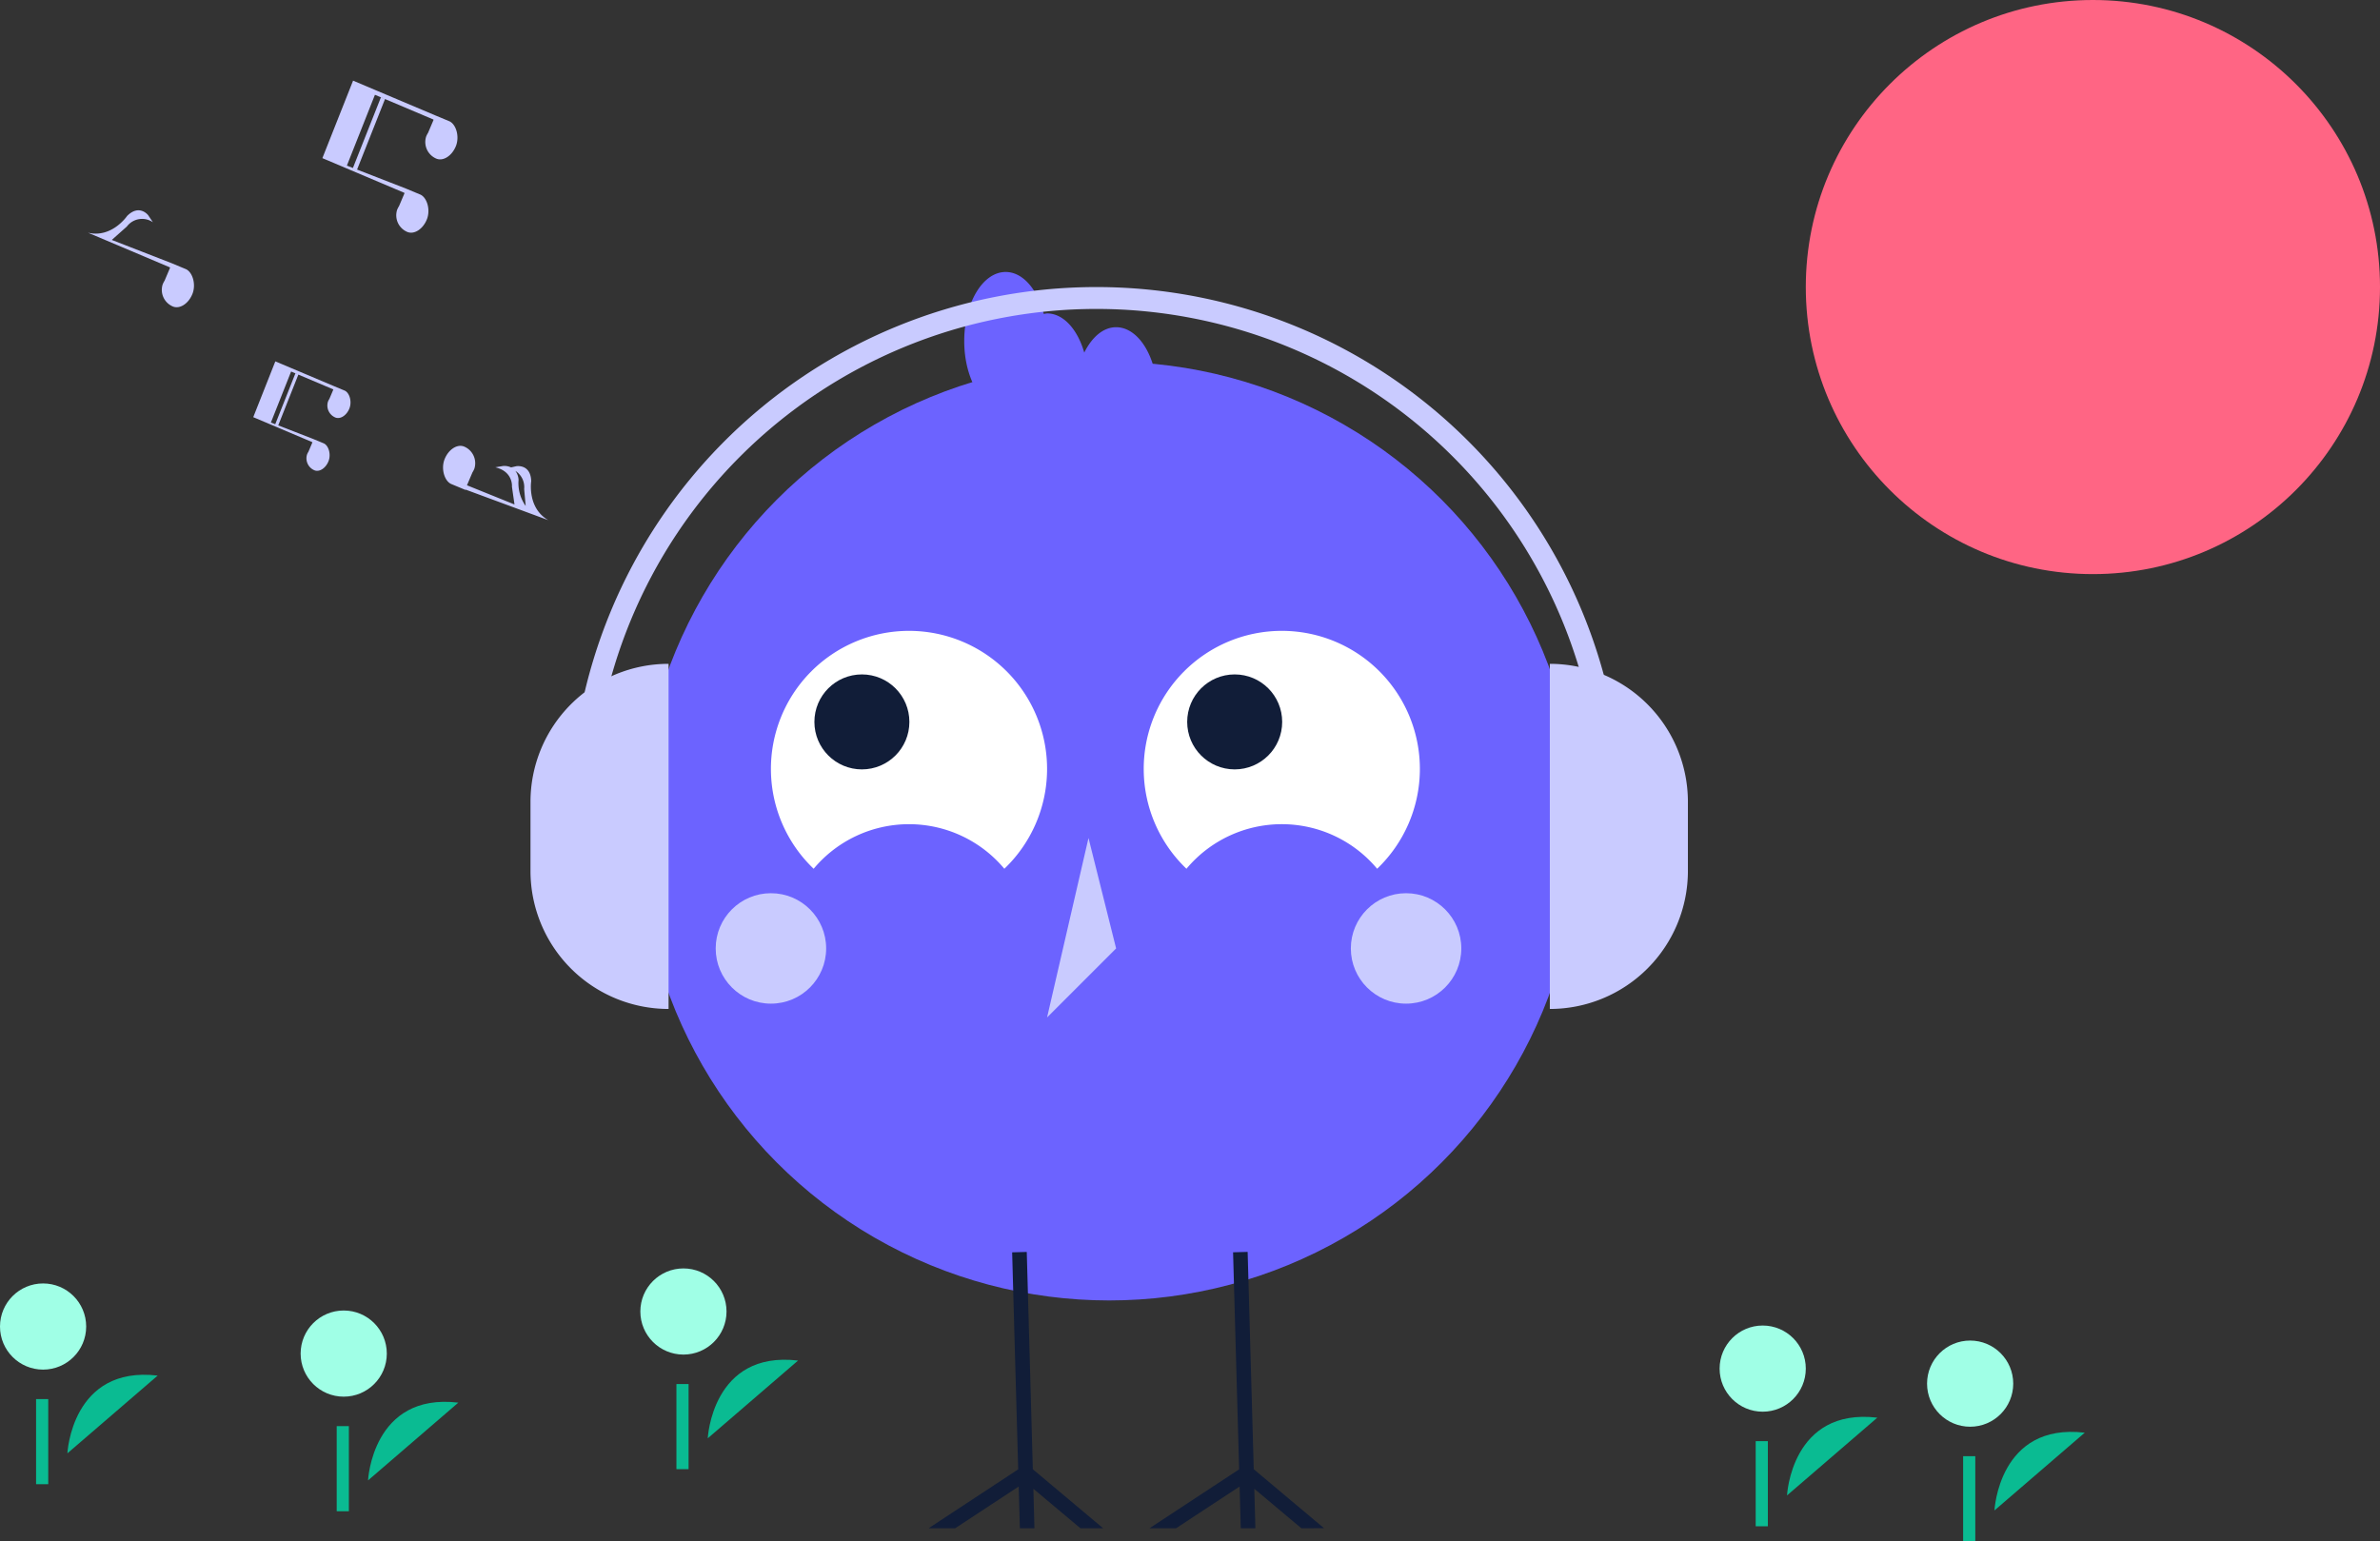<svg xmlns="http://www.w3.org/2000/svg" width="444.473" height="287.898" viewBox="0 0 444.473 287.898">
  <rect x="0" y="0" width="444.473" height="287.898" fill="#333333" stroke="none"/>
  <g id="settingup_img" transform="translate(-26.117 -110.309)">
    <circle id="Ellipse_378" data-name="Ellipse 378" cx="53.618" cy="53.618" r="53.618" transform="translate(363.355 110.309)" fill="#ff6584"/>
    <path id="Path_5377" data-name="Path 5377" d="M335.954,783.868s.784-16.434,16.862-14.524" transform="translate(-241.103 -397.04)" fill="#0abb92"/>
    <circle id="Ellipse_379" data-name="Ellipse 379" cx="8.047" cy="8.047" r="8.047" transform="translate(82.261 355.095)" fill="#a0ffe6"/>
    <rect id="Rectangle_3003" data-name="Rectangle 3003" width="2.271" height="15.9" transform="translate(88.999 376.693)" fill="#0abb92"/>
    <path id="Path_5378" data-name="Path 5378" d="M838.4,789.19s.784-16.434,16.862-14.524" transform="translate(-478.549 -399.555)" fill="#0abb92"/>
    <circle id="Ellipse_380" data-name="Ellipse 380" cx="8.047" cy="8.047" r="8.047" transform="translate(347.261 357.902)" fill="#a0ffe6"/>
    <rect id="Rectangle_3004" data-name="Rectangle 3004" width="2.271" height="15.9" transform="translate(353.999 379.5)" fill="#0abb92"/>
    <path id="Path_5379" data-name="Path 5379" d="M911.851,794.513s.784-16.434,16.862-14.524" transform="translate(-513.261 -402.071)" fill="#0abb92"/>
    <circle id="Ellipse_381" data-name="Ellipse 381" cx="8.047" cy="8.047" r="8.047" transform="translate(386.001 360.71)" fill="#a0ffe6"/>
    <rect id="Rectangle_3005" data-name="Rectangle 3005" width="2.271" height="15.9" transform="translate(392.738 382.307)" fill="#0abb92"/>
    <path id="Path_5380" data-name="Path 5380" d="M456.243,768.965s.784-16.434,16.862-14.523" transform="translate(-297.949 -389.997)" fill="#0abb92"/>
    <circle id="Ellipse_382" data-name="Ellipse 382" cx="8.047" cy="8.047" r="8.047" transform="translate(145.704 347.235)" fill="#a0ffe6"/>
    <rect id="Rectangle_3006" data-name="Rectangle 3006" width="2.271" height="15.9" transform="translate(152.442 368.832)" fill="#0abb92"/>
    <path id="Path_5381" data-name="Path 5381" d="M229.5,774.287s.784-16.434,16.862-14.523" transform="translate(-190.796 -392.512)" fill="#0abb92"/>
    <circle id="Ellipse_383" data-name="Ellipse 383" cx="8.047" cy="8.047" r="8.047" transform="translate(26.117 350.042)" fill="#a0ffe6"/>
    <rect id="Rectangle_3007" data-name="Rectangle 3007" width="2.271" height="15.9" transform="translate(32.855 371.64)" fill="#0abb92"/>
    <circle id="Ellipse_384" data-name="Ellipse 384" cx="87.672" cy="87.672" r="87.672" transform="translate(145.593 177.874)" fill="#6c63ff"/>
    <path id="Path_5382" data-name="Path 5382" d="M486.588,540.593a23.2,23.2,0,0,1,35.611,0,25.786,25.786,0,1,0-35.611,0Z" transform="translate(-308.518 -268.009)" fill="#fff"/>
    <path id="Path_5383" data-name="Path 5383" d="M618.593,540.593a23.2,23.2,0,0,1,35.611,0,25.786,25.786,0,1,0-35.611,0Z" transform="translate(-370.901 -268.01)" fill="#fff"/>
    <circle id="Ellipse_385" data-name="Ellipse 385" cx="8.87" cy="8.87" r="8.87" transform="translate(178.209 236.282)" fill="#111d38"/>
    <circle id="Ellipse_386" data-name="Ellipse 386" cx="8.87" cy="8.87" r="8.87" transform="translate(247.829 236.282)" fill="#111d38"/>
    <circle id="Ellipse_387" data-name="Ellipse 387" cx="10.314" cy="10.314" r="10.314" transform="translate(159.776 277.15)" fill="#c9cbff"/>
    <circle id="Ellipse_388" data-name="Ellipse 388" cx="10.314" cy="10.314" r="10.314" transform="translate(278.391 277.15)" fill="#c9cbff"/>
    <path id="Path_5384" data-name="Path 5384" d="M428.012,505.926l-7.736,33.522,12.893-12.893Z" transform="translate(-198.614 -239.091)" fill="#c9cbff"/>
    <path id="Path_5385" data-name="Path 5385" d="M484.909,704.135l-8.783-7.371.2,7.371H473.6l-.218-7.794-11.858,7.794h-4.964l16.733-11-.648-23.1-.484-17.442,2.721-.075.491,17.517.648,23.075,13.126,11.019Z" transform="translate(-215.763 -308.37)" fill="#111d38"/>
    <path id="Path_5386" data-name="Path 5386" d="M406.684,704.135l-8.783-7.371.2,7.371h-2.72l-.218-7.794-11.858,7.794h-4.964l16.727-11-.648-23.1L393.94,652.6l2.727-.075.491,17.517.641,23.075,13.126,11.019Z" transform="translate(-178.799 -308.37)" fill="#111d38"/>
    <path id="Path_5387" data-name="Path 5387" d="M575.42,379.374c-2.406,0-4.528,1.869-5.947,4.739-1.251-4.316-3.878-7.317-6.946-7.317a4.667,4.667,0,0,0-.619.1c-1.179-4.608-3.921-7.84-7.116-7.84-4.272,0-7.736,5.772-7.736,12.893s3.463,12.893,7.736,12.893a4.668,4.668,0,0,0,.619-.1c1.179,4.608,3.921,7.84,7.116,7.84,2.406,0,4.528-1.869,5.947-4.739,1.251,4.316,3.878,7.317,6.946,7.317,4.272,0,7.736-5.772,7.736-12.893S579.692,379.374,575.42,379.374Z" transform="translate(-340.865 -207.946)" fill="#6c63ff"/>
    <path id="Path_5388" data-name="Path 5388" d="M0,0H0A25.786,25.786,0,0,1,25.786,25.786V38.679A25.786,25.786,0,0,1,0,64.465H0Z" transform="translate(150.974 298.77) rotate(180)" fill="#c9cbff"/>
    <path id="Path_5389" data-name="Path 5389" d="M598.3,444.248h0a25.786,25.786,0,0,1,25.786,25.786v12.893A25.786,25.786,0,0,1,598.3,508.713h0Z" transform="translate(-282.747 -209.943)" fill="#c9cbff"/>
    <path id="Path_5390" data-name="Path 5390" d="M604.075,472.584h-4.091a94.1,94.1,0,1,0-188.2,0h-4.091a98.19,98.19,0,1,1,196.38,0Z" transform="translate(-275.006 -210.467)" fill="#c9cbff"/>
    <path id="Path_5391" data-name="Path 5391" d="M131.69,368Z" transform="translate(-62.234 -173.908)" fill="#3f3d56"/>
    <path id="Path_5392" data-name="Path 5392" d="M312.369,406.166v0l-1.922-.8-8.11-3.428-2.907-1.229-.223.563h0l-3.9,9.86,10.99,4.651.058.052-.741,1.746a3.089,3.089,0,0,0-.258.5,2.424,2.424,0,0,0,1.387,2.98c.926.367,2.1-.4,2.616-1.707.512-1.292.012-2.933-.891-3.33v0l-1.922-.8-6.575-2.556,3.757-9.486-.557-.22-3.758,9.489-.813-.316,3.773-9.526.1.042,7.729,3.271.058.052-.74,1.746a3.084,3.084,0,0,0-.258.5,2.424,2.424,0,0,0,1.387,2.98c.926.367,2.1-.4,2.616-1.707C313.772,408.2,313.272,406.563,312.369,406.166Z" transform="translate(-221.892 -222.902)" fill="#c9cbff"/>
    <path id="Path_5393" data-name="Path 5393" d="M382.168,444.515c-3.989-2.281-3.191-7.286-3.191-7.286-.1-3.252-2.787-2.791-2.787-2.791l-.978.223a2.968,2.968,0,0,0-1.454-.269l-1.487.25c3.387.8,3.108,3.629,3.108,3.629l.474,3.313L366.98,438,368,435.6a4.29,4.29,0,0,0,.359-.7,3.366,3.366,0,0,0-1.927-4.138c-1.286-.51-2.913.552-3.634,2.372-.711,1.794-.016,4.074,1.238,4.625v0l2.67,1.112.02-.063Zm-4.507-5.821.285,3.171a7.313,7.313,0,0,1-1.332-4.856,3.071,3.071,0,0,0-.594-1.7,3.6,3.6,0,0,1,1.642,3.386Z" transform="translate(-253.654 -237.046)" fill="#c9cbff"/>
    <path id="Path_5394" data-name="Path 5394" d="M255.054,358.2v0l-2.67-1.112-11.157-4.337,2.816-2.505a3.557,3.557,0,0,1,4.861-.8l-.874-1.3s-1.643-2.175-3.942.126c0,0-2.845,4.195-7.315,3.125l15.264,6.46.08.073-1.029,2.425a4.286,4.286,0,0,0-.359.7,3.366,3.366,0,0,0,1.927,4.138c1.286.51,2.913-.552,3.634-2.372C257,361.031,256.307,358.751,255.054,358.2Z" transform="translate(-194.232 -197.625)" fill="#c9cbff"/>
    <path id="Path_5395" data-name="Path 5395" d="M335.131,322.3l-1.029,2.425a4.291,4.291,0,0,0-.359.7,3.366,3.366,0,0,0,1.927,4.138c1.286.51,2.914-.552,3.634-2.371.711-1.794.016-4.074-1.237-4.625v0l-2.67-1.112-9.132-3.55,5.218-13.175-.773-.306-5.22,13.18-1.129-.439,5.24-13.231.138.058,10.735,4.543.08.073-1.029,2.425a4.291,4.291,0,0,0-.359.7,3.366,3.366,0,0,0,1.927,4.138c1.286.509,2.914-.552,3.634-2.372.711-1.794.016-4.074-1.237-4.625v0l-2.67-1.112-10.91-4.612h0l-.354-.15-4.037-1.707-5.733,14.476,15.264,6.46ZM325.211,302.074Z" transform="translate(-233.463 -175.921)" fill="#c9cbff"/>
  </g>
</svg>
